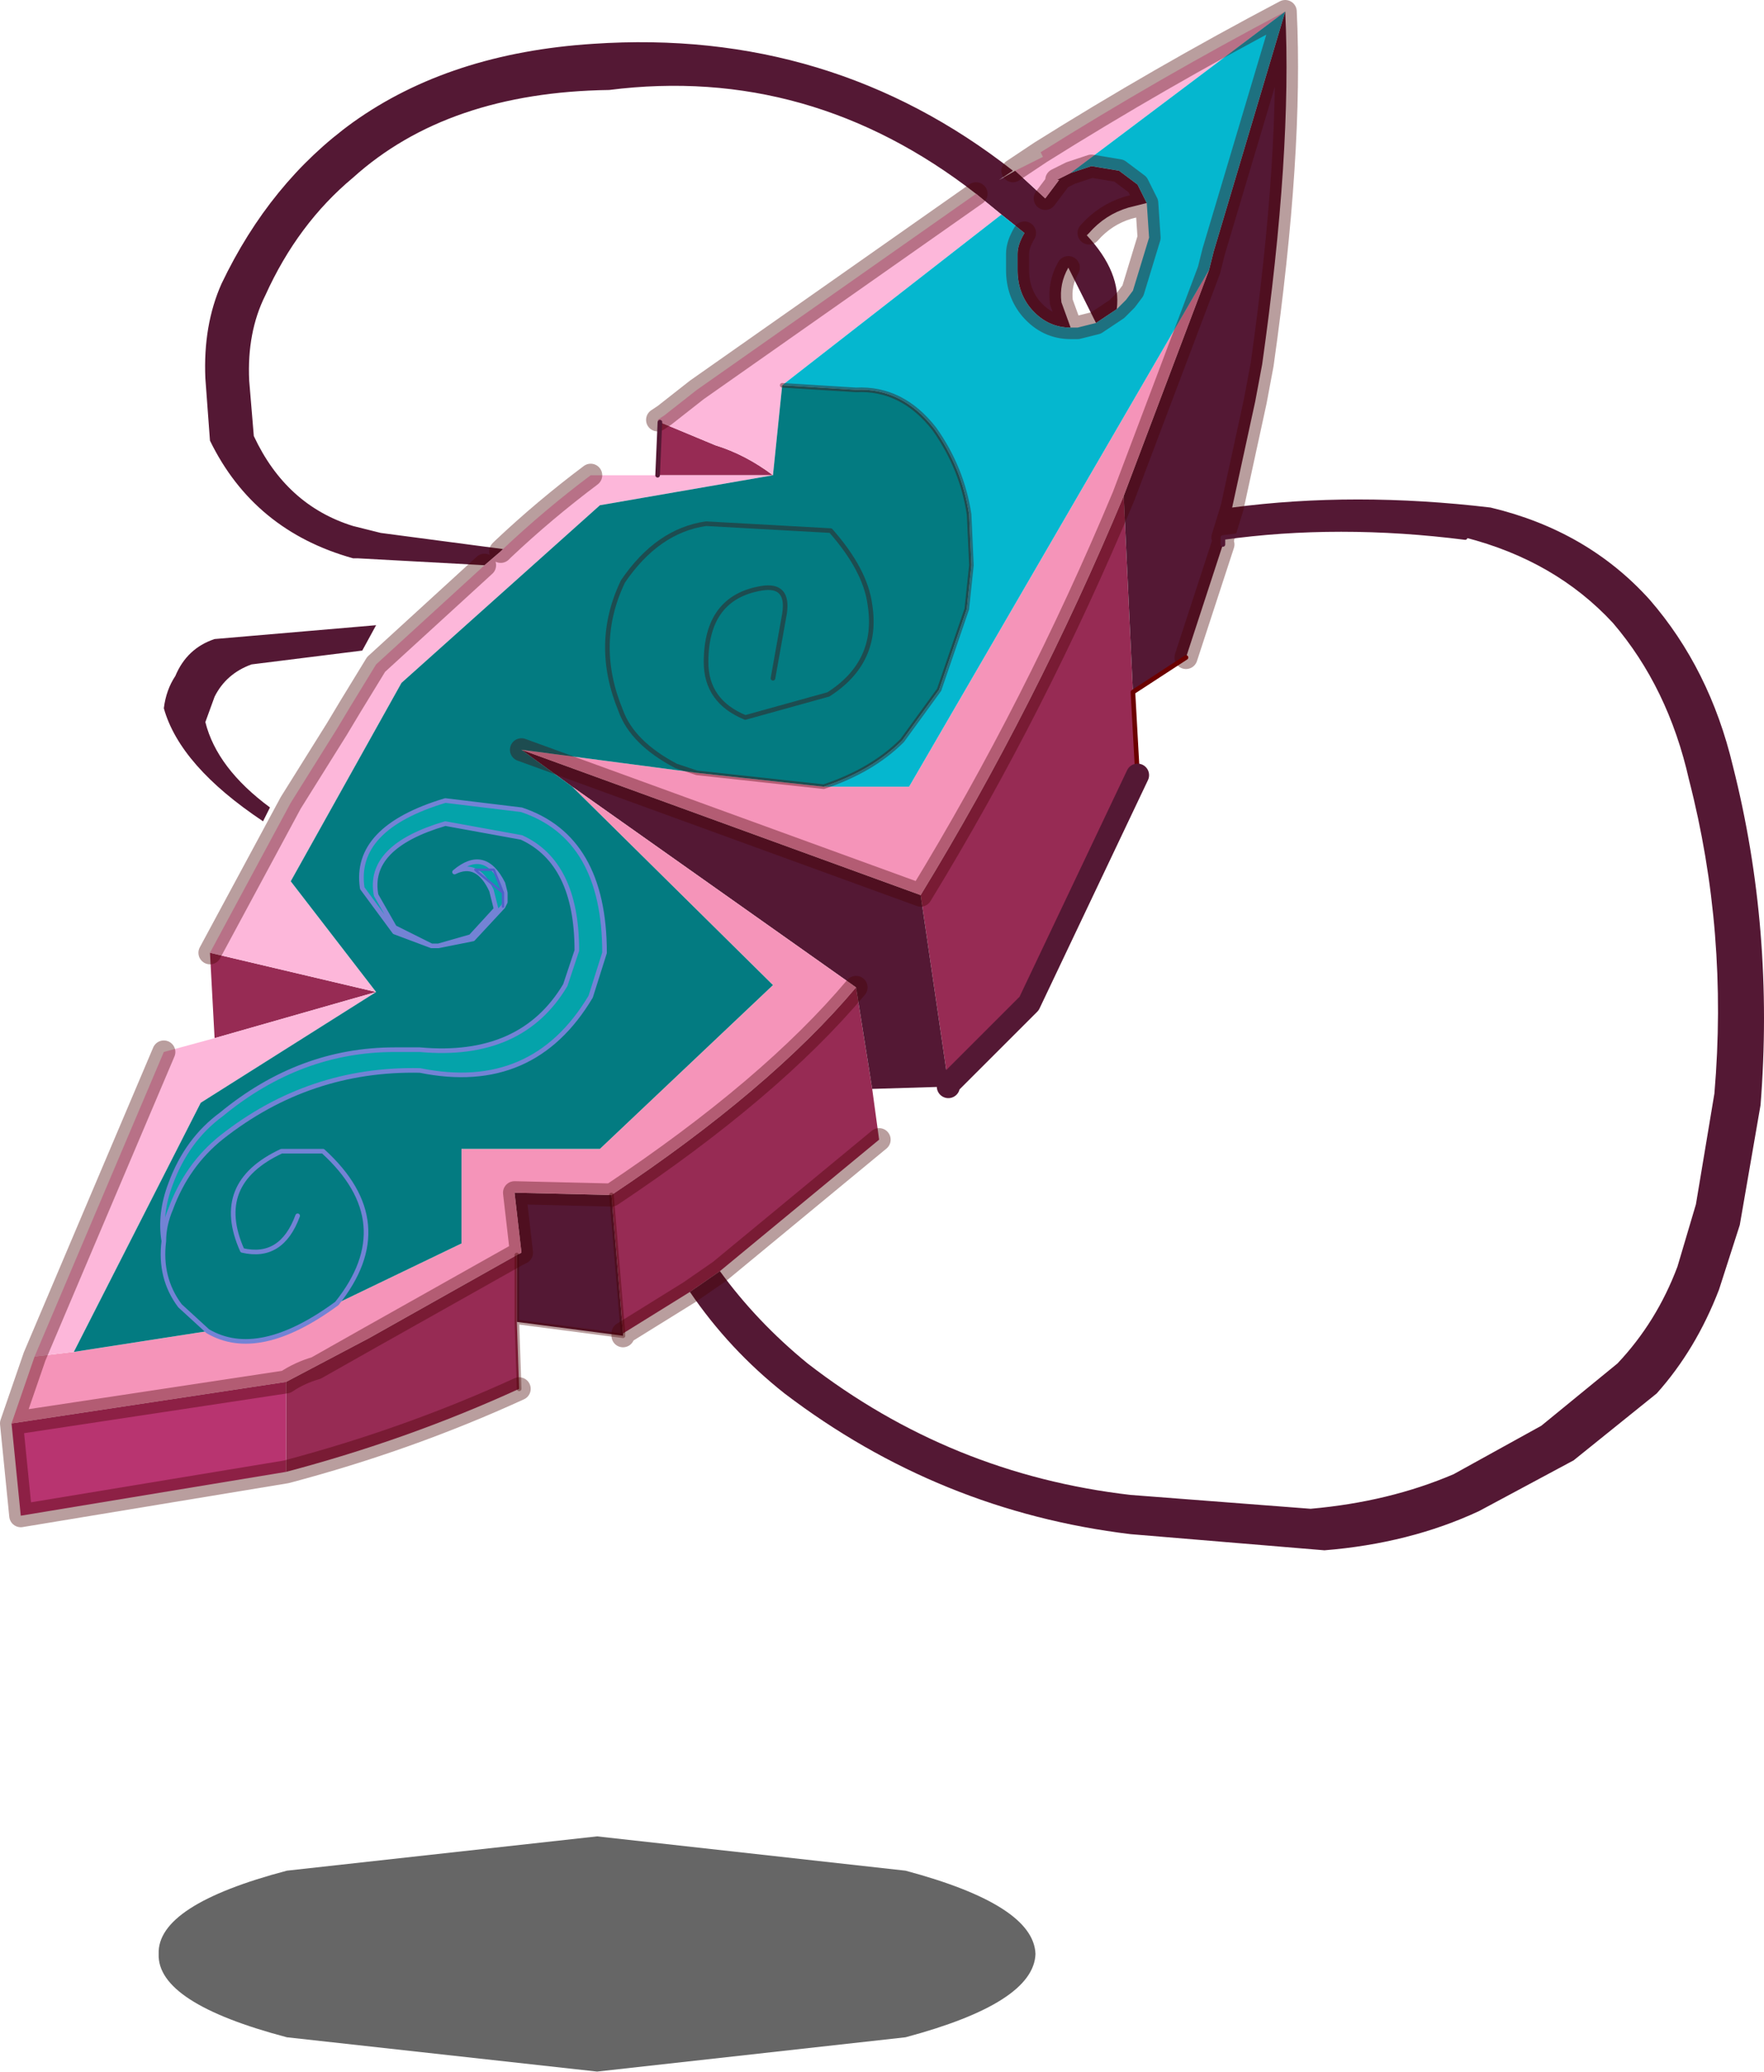 <svg viewBox="0 0 38.225 44.9" xmlns="http://www.w3.org/2000/svg" xmlns:xlink="http://www.w3.org/1999/xlink"><g transform="translate(-.55 -4.25)"><use transform="translate(.55 4.25)" width="38.2" height="33.6" xlink:href="#a"/><use transform="matrix(.751 0 0 1.062 3.988 44.05)" width="25.3" height="4.8" xlink:href="#b"/></g><defs><path d="M25.35 2.4q-.05 1-3.75 1.7l-8.9.7-8.95-.7Q0 3.4.05 2.4 0 1.4 3.75.7L12.7 0l8.9.7q3.7.7 3.75 1.7" fill-opacity=".6" fill-rule="evenodd" transform="translate(-.05)" id="c"/><use width="25.3" height="4.8" xlink:href="#c" id="b"/><g id="a"><path d="m9.1 24.35.8.4-.8-.3v-.1" fill="#f15081" fill-rule="evenodd" transform="translate(-.55 -4.25)"/><path d="m24.9 15 .2 4.25.1 1.8L22.85 26l-1.75 1.75-.6-4.1q2.5-4.1 4.4-8.65m-8.75 16.8-.65.45-1.45.9-.25-3q3.45-2.3 5.3-4.5l.35 2.2.15 1.1-3.45 2.85m-4.4 1.1.05 1.45q-2.4 1.1-5.05 1.8V34.2q.3-.2.65-.3l1.15-.65-1.15.65q-.35.1-.65.3l1.8-.95 3.2-1.8v1.45M5.2 26.75l-.1-1.85 3.6.85-3.5 1m9.65-13.35 1.2.5q.65.2 1.25.65h-2.5l.05-1.15" fill="#972b54" fill-rule="evenodd" transform="translate(-.55 -4.25)"/><path d="m23.75 8 .45-.15.6.1.4.3.2.4-.4.1q-.5.15-.85.55l-.05.05q.75.8.65 1.6l-.45.3-.6-1.2q-.2.35-.15.75l.2.55q-.5 0-.85-.4-.3-.35-.3-.85v-.35q0-.2.15-.45l-.5-.4-.55-.45q-3.6-2.8-7.95-2.25-3.5.05-5.55 1.9-1.2 1-1.9 2.55-.4.8-.35 1.85l.1 1.2q.7 1.5 2.15 1.95l.6.15 2.65.35-.05.05-.35.3-2.75-.15h-.1q-2.15-.6-3.1-2.55L5 12.45q-.05-1.15.35-2.05Q6.4 8.2 8.2 6.9q2.1-1.5 5.2-1.7 5.15-.35 9.1 2.75l-.3.2.35-.2.65.6.3-.4h-.05l.3-.15m3 2.1.1-.4 1.55-5.2q.15 3.05-.5 7.65l-.15.8-.5 2.3-.2.65.2-.65q2.65-.35 5.6 0 2.1.5 3.45 2 1.3 1.5 1.8 3.6.9 3.55.6 7.35l-.45 2.6-.45 1.4q-.5 1.3-1.35 2.25l-1.8 1.45L32.6 37q-1.5.7-3.35.85l-4.2-.35q-4.15-.5-7.5-3.05-1.2-.95-2.05-2.2l.65-.45q.8 1.1 1.9 2 3.1 2.4 7 2.85l3.9.3q1.7-.15 3.1-.75l1.9-1.05 1.65-1.35q.85-.9 1.3-2.1l.4-1.35.4-2.4q.3-3.5-.55-6.8-.45-2-1.65-3.4-1.25-1.35-3.2-1.85-2.75-.35-5.25 0v.15l-.8 2.45-1.15.75-.2-4.25 1.7-4.5.15-.4M20.5 23.65l.6 4.1v.05l-1.65.05-.35-2.2-6.15-4.35-1.1-.8 8.65 3.15m-6.45 9.5v.05l-2.3-.3v-1.45l.1-.05-.15-1.3 2.1.05.25 3M5.2 18.1l3.5-.3-.3.55-2.4.3q-.55.2-.8.7l-.2.55q.25 1 1.4 1.85l-.15.3q-1.8-1.2-2.15-2.45.05-.4.25-.7.25-.6.85-.8" fill="#541834" fill-rule="evenodd" transform="translate(-.55 -4.25)"/><path d="M6.75 36.15 1 37.1l-.2-2 5.95-.9v1.95" fill="#b83470" fill-rule="evenodd" transform="translate(-.55 -4.25)"/><path d="m26.75 10.1-.15.4-1.7 4.5q-1.9 4.55-4.4 8.65l-8.65-3.15 3.8.5 2.75.3h1.85l6.5-11.2M2.15 33.55l2.9-.45q1.1.65 2.8-.6l2.7-1.3v-2.05h3l3.75-3.55-4.35-4.3 6.15 4.35q-1.85 2.2-5.3 4.5l-2.1-.05.15 1.3-.1.05-3.2 1.8-1.8.95-5.95.9.5-1.45.85-.1" fill="#f594b9" fill-rule="evenodd" transform="translate(-.55 -4.25)"/><path d="m23.75 8-.3.15h.05l-.3.4-.65-.6.6-.3-.05-.1q2.55-1.6 5.3-3.05L23.75 8m-12.7 8.5.35-.3.05-.05q.9-.85 1.9-1.6h3.95q-.6-.45-1.25-.65l-1.2-.5-.05-.05.15-.1.7-.55 6.05-4.25.55.45-4.75 3.7-.2 1.95-3.75.65-4.3 3.85-2.4 4.3 1.85 2.4-3.8 2.4-2.75 5.4-.85.1 2.8-6.6 1.1-.3 3.5-1-3.6-.85 1.75-3.25 1-1.6.3-.5.55-.9 2.35-2.15m.45 7.1v.2l-.05.1v-.3h.05m-.6-.45h-.05v-.05l.05.05" fill="#fdb7da" fill-rule="evenodd" transform="translate(-.55 -4.25)"/><path d="m25.4 8.65-.2-.4-.4-.3-.6-.1-.45.15 4.65-3.5-1.55 5.2-.1.4-6.5 11.2H18.4q1.05-.35 1.7-1l.8-1.1.6-1.75.1-.95-.05-1.1q-.15-1-.75-1.85-.7-.9-1.7-.85l-1.6-.1 4.75-3.7.5.4q-.15.25-.15.45v.35q0 .5.3.85.35.4.85.4h.15l.4-.1.45-.3.2-.2.15-.2.35-1.15-.05-.75" fill="#05b7cf" fill-rule="evenodd" transform="translate(-.55 -4.25)"/><path d="M4.1 31.15q-.1-.6.15-1.25.35-.95 1.1-1.5Q7.05 27 9.1 27h.55q2.2.2 3.15-1.4l.25-.75q0-1.9-1.2-2.45l-1.65-.3q-1.7.5-1.5 1.55l.4.7v.1l-.7-.95q-.2-1.3 1.8-1.9l1.65.2q1.8.6 1.8 3.1l-.3.95q-1.25 2.1-3.7 1.6-2.4-.05-4.3 1.45-.75.6-1.1 1.55-.15.35-.15.7m5.95-6.4.7-.2.55-.6-.1-.4q-.3-.65-.8-.4.65-.55 1.05.25l.05.2h-.05v.3l-.65.7-.75.15m.8-1.65v.05h.05l-.05-.05h.4l.2.5-.55-.45.55.45-.2-.5h-.4" fill="#04a3aa" fill-rule="evenodd" transform="translate(-.55 -4.25)"/><path d="m17.5 12.6 1.6.1q1-.05 1.7.85.6.85.75 1.85l.05 1.1-.1.95-.6 1.75-.8 1.1q-.65.65-1.7 1l-2.75-.3-3.8-.5 1.1.8 4.35 4.3-3.75 3.55h-3v2.05l-2.7 1.3q-1.7 1.25-2.8.6l-2.9.45 2.75-5.4 3.8-2.4-1.85-2.4 2.4-4.3 4.3-3.85 3.75-.65.2-1.95M4.1 31.15q-.1.8.35 1.4l.6.55-.6-.55q-.45-.6-.35-1.4 0-.35.15-.7.35-.95 1.1-1.55 1.9-1.5 4.3-1.45 2.45.5 3.7-1.6l.3-.95q0-2.5-1.8-3.1l-1.65-.2q-2 .6-1.8 1.9l.7.95.8.3-.8-.4-.4-.7q-.2-1.05 1.5-1.55l1.65.3q1.2.55 1.2 2.45l-.25.75q-.95 1.6-3.15 1.4H9.1q-2.05 0-3.75 1.4-.75.55-1.1 1.5-.25.65-.15 1.25m5.95-6.4H9.9h.15l.75-.15.65-.7.05-.1v-.2l-.05-.2q-.4-.8-1.05-.25.5-.25.8.4l.1.4-.55.6-.7.2m5.6-3.75-.45-.15q-.95-.5-1.2-1.2-.6-1.45.05-2.8.75-1.1 1.8-1.25l2.7.15q.75.85.85 1.6.2 1.25-.9 1.95l-1.8.5q-.85-.35-.85-1.2 0-1.4 1.2-1.6.6-.1.5.55l-.25 1.4.25-1.4q.1-.65-.5-.55-1.2.2-1.2 1.6 0 .85.85 1.2l1.8-.5q1.1-.7.9-1.95-.1-.75-.85-1.6l-2.7-.15q-1.05.15-1.8 1.25-.65 1.35-.05 2.8.25.7 1.2 1.2l.45.15M7 30.6q-.35.95-1.2.75-.65-1.45.85-2.15h.9q1.7 1.55.3 3.3 1.4-1.75-.3-3.3h-.9q-1.5.7-.85 2.15.85.2 1.2-.75" fill="#037b81" fill-rule="evenodd" transform="translate(-.55 -4.25)"/><path d="m24.85 4.4-.2-.4-.4-.3-.6-.1-.45.15-.3.15m.05 0-.3.4m-11.8 7.65.05-.05m11.3-6.85q-.15.25-.15.45v.35q0 .5.3.85.35.4.85.4l-.2-.55q-.05-.4.15-.75m.6 1.2.45-.3m-.6-1.65q.35-.4.85-.55l.4-.1.05.75-.35 1.15-.15.2-.2.2m-1.65-3.4-.6.4m1.8 3.3-.4.1h-.15M27.85.25l-1.55 5.2-.1.4-.15.4-1.7 4.5q-1.9 4.55-4.4 8.65m5.75-5.15.8-2.45m0-.15.2-.65.5-2.3.15-.8q.65-4.6.5-7.65-2.75 1.45-5.3 3.05M15.6 27.55l-.65.45-1.45.9v.05m-2.25 1.15q-2.4 1.1-5.05 1.8l-5.75.95-.2-2 .5-1.45 2.8-6.6m1-2.15L6.3 17.4l1-1.6.3-.5.55-.9 2.35-2.15m.8 4 8.65 3.15m-7.15-9.1q-1 .75-1.9 1.6m3.35-2.8.15-.1.7-.55 6.05-4.25m-2.1 20.5-3.45 2.85m-4.4-.35.1-.05-.15-1.3 2.1.05q3.45-2.3 5.3-4.5m-7.35 5.8L8 29l-1.15.65q-.35.1-.65.3m-5.95.9 5.95-.9" fill="none" stroke="#470000" stroke-linecap="round" stroke-linejoin="round" stroke-opacity=".38" stroke-width=".5"/><path d="M17.85 17.05q1.05-.35 1.7-1l.8-1.1.6-1.75.1-.95-.05-1.1q-.15-1-.75-1.85-.7-.9-1.7-.85l-1.6-.1m-3.45 20.6-2.3-.3.05 1.45m6.6-13.05-2.75-.3m1.65-2.05.25-1.4q.1-.65-.5-.55-1.2.2-1.2 1.6 0 .85.85 1.2l1.8-.5q1.1-.7.9-1.95-.1-.75-.85-1.6l-2.7-.15q-1.05.15-1.8 1.25-.65 1.35-.05 2.8.25.7 1.2 1.2l.45.15m-3.9 11.9V27.2m2.05-1.3.25 3" fill="none" stroke="#470000" stroke-linecap="round" stroke-linejoin="round" stroke-opacity=".38" stroke-width=".1"/><path d="m24.55 15 1.15-.75m-1.05 2.55-.1-1.8" fill="none" stroke="#6b0000" stroke-linecap="round" stroke-linejoin="round" stroke-width=".1"/><path d="M26.5 11.8v-.15q2.5-.35 5.25 0M14.3 9.15l-.05 1.15" fill="none" stroke="#541834" stroke-linecap="round" stroke-linejoin="round" stroke-width=".1"/><path d="m20.55 23.5 1.75-1.75 2.35-4.95m-4.1 6.75v-.05" fill="none" stroke="#541834" stroke-linecap="round" stroke-linejoin="round" stroke-width=".5"/><path d="m4.5 28.85-.6-.55q-.45-.6-.35-1.4-.1-.6.15-1.25.35-.95 1.1-1.5 1.7-1.4 3.75-1.4h.55q2.2.2 3.15-1.4l.25-.75q0-1.9-1.2-2.45l-1.65-.3q-1.7.5-1.5 1.55l.4.7.8.4h.15l.7-.2.55-.6-.1-.4q-.3-.65-.8-.4.65-.55 1.05.25l.05.2v.2l-.05.1-.65.7-.75.15m-.95-.3.8.3m-.8-.3-.7-.95q-.2-1.3 1.8-1.9l1.65.2q1.8.6 1.8 3.1l-.3.95q-1.25 2.1-3.7 1.6-2.4-.05-4.3 1.45-.75.6-1.1 1.55-.15.35-.15.7m3.75 1.35q-1.7 1.25-2.8.6m2.8-.6q1.4-1.75-.3-3.3h-.9q-1.5.7-.85 2.15.85.2 1.2-.75" fill="none" stroke="#7383d5" stroke-linecap="round" stroke-linejoin="round" stroke-width=".1"/><path d="m10.35 18.9-.05-.05h.4l.2.5v.3m-.55-.75.55.45" fill="none" stroke="#4e61c9" stroke-linecap="round" stroke-linejoin="round" stroke-width=".05"/></g></defs></svg>